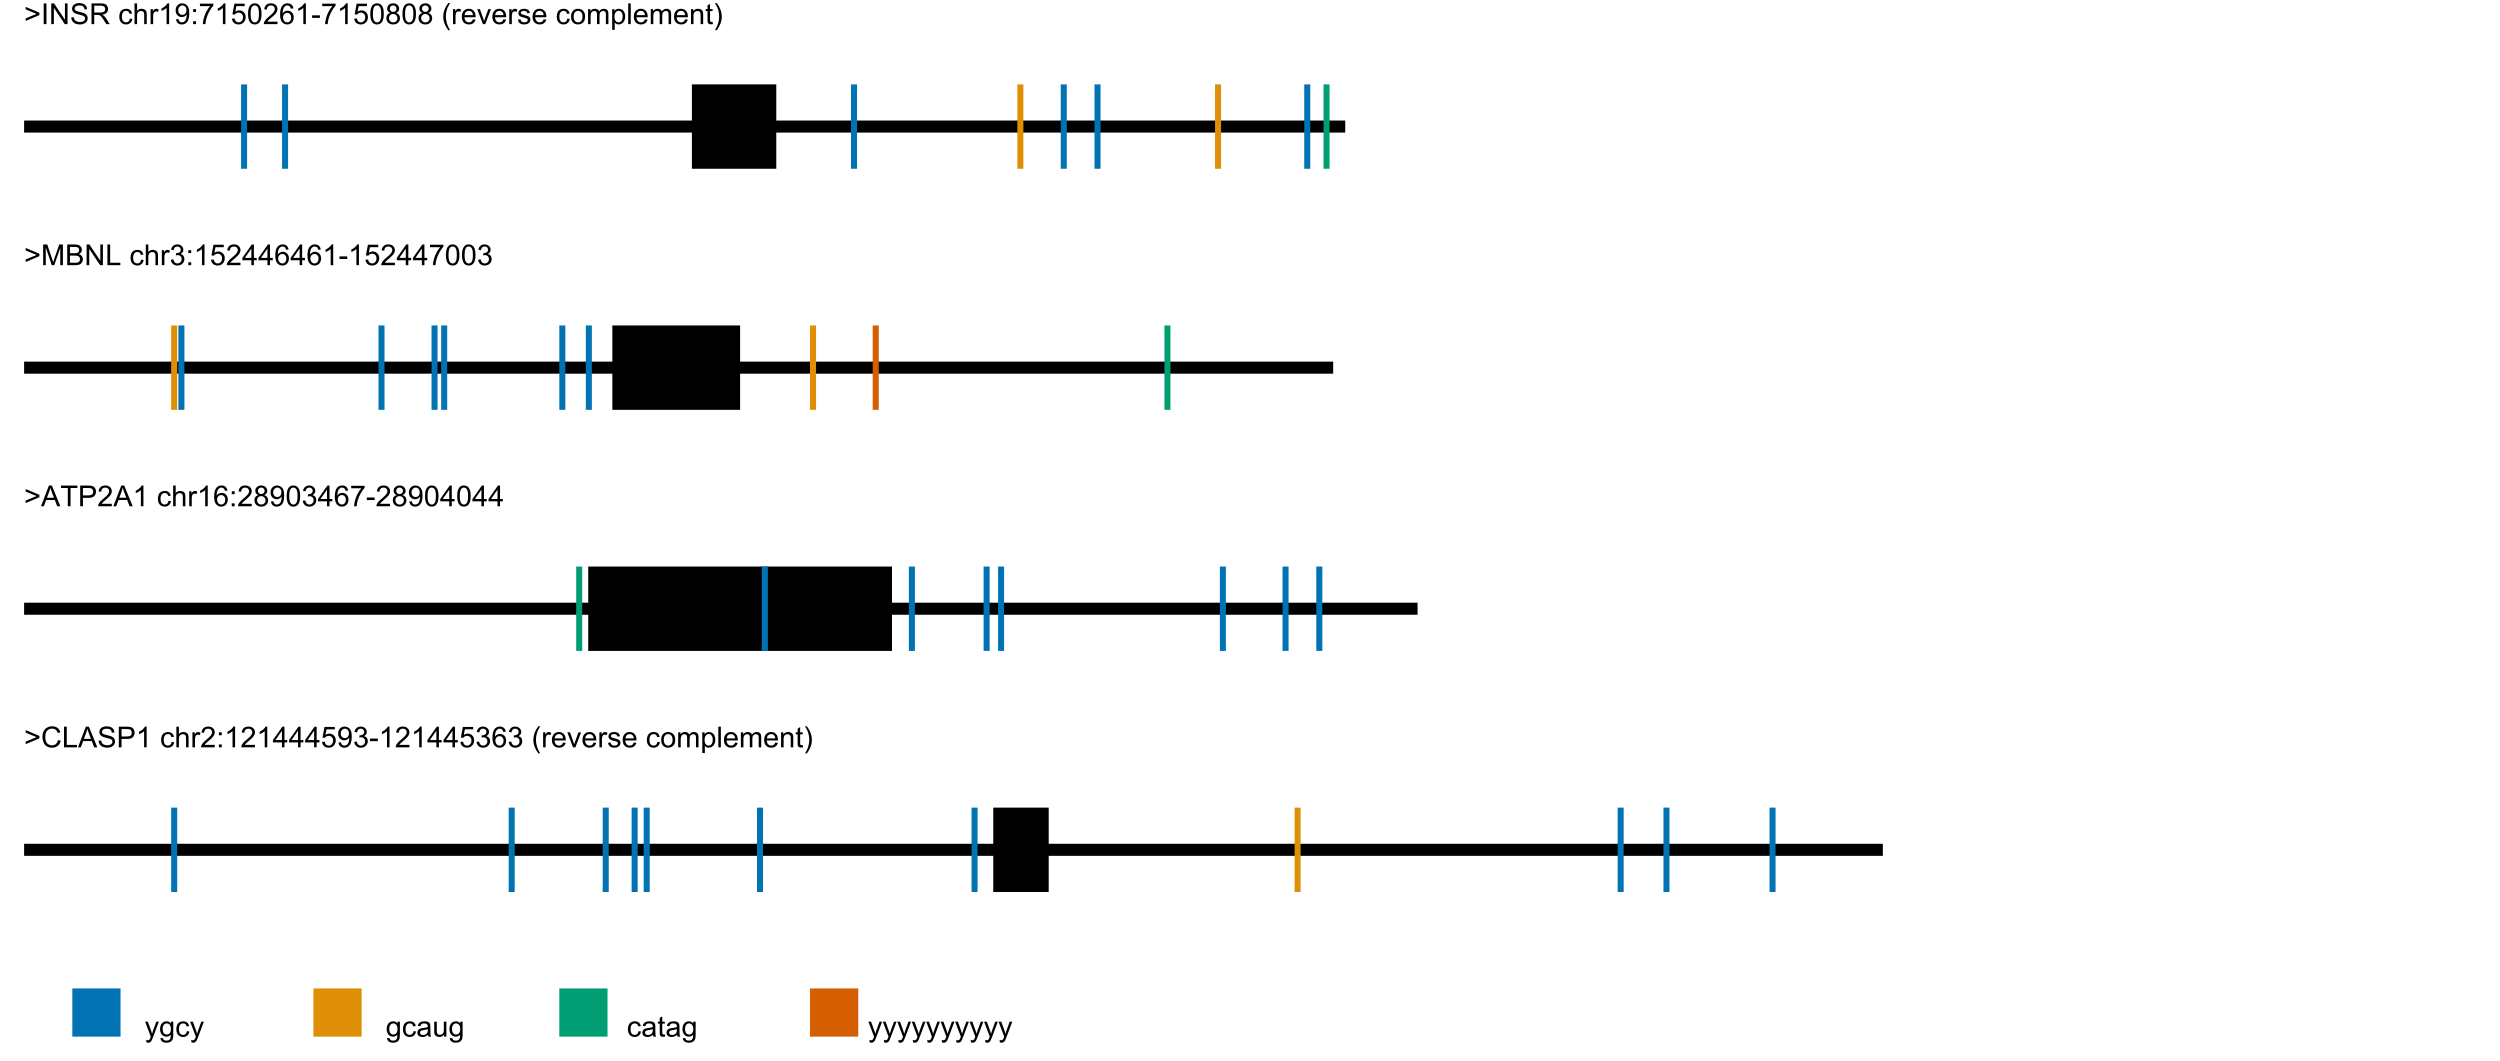 <?xml version="1.0" encoding="UTF-8"?>
<svg xmlns="http://www.w3.org/2000/svg" xmlns:xlink="http://www.w3.org/1999/xlink" width="1037pt" height="440pt" viewBox="0 0 1037 440" version="1.1">
<defs>
<g>
<symbol overflow="visible" id="glyph0-0">
<path style="stroke:none;" d="M 1.5 0 L 1.5 -7.5 L 7.5 -7.5 L 7.5 0 Z M 1.688 -0.188 L 7.312 -0.188 L 7.312 -7.312 L 1.688 -7.312 Z M 1.688 -0.188 "/>
</symbol>
<symbol overflow="visible" id="glyph0-1">
<path style="stroke:none;" d="M 6.344 -3.758 L 0.656 -1.324 L 0.656 -2.375 L 5.164 -4.242 L 0.656 -6.094 L 0.656 -7.141 L 6.344 -4.742 Z M 6.344 -3.758 "/>
</symbol>
<symbol overflow="visible" id="glyph0-2">
<path style="stroke:none;" d="M 1.117 0 L 1.117 -8.59 L 2.258 -8.59 L 2.258 0 Z M 1.117 0 "/>
</symbol>
<symbol overflow="visible" id="glyph0-3">
<path style="stroke:none;" d="M 0.914 0 L 0.914 -8.59 L 2.078 -8.59 L 6.594 -1.844 L 6.594 -8.59 L 7.68 -8.59 L 7.68 0 L 6.516 0 L 2.004 -6.75 L 2.004 0 Z M 0.914 0 "/>
</symbol>
<symbol overflow="visible" id="glyph0-4">
<path style="stroke:none;" d="M 0.539 -2.758 L 1.609 -2.852 C 1.66 -2.422 1.781 -2.07 1.965 -1.797 C 2.152 -1.52 2.438 -1.297 2.828 -1.129 C 3.219 -0.957 3.66 -0.875 4.148 -0.875 C 4.582 -0.875 4.965 -0.938 5.297 -1.066 C 5.629 -1.195 5.875 -1.371 6.039 -1.598 C 6.199 -1.82 6.281 -2.066 6.281 -2.332 C 6.281 -2.602 6.203 -2.836 6.047 -3.039 C 5.891 -3.238 5.633 -3.406 5.273 -3.547 C 5.043 -3.637 4.531 -3.773 3.742 -3.965 C 2.953 -4.152 2.402 -4.332 2.086 -4.5 C 1.676 -4.715 1.371 -4.98 1.168 -5.301 C 0.969 -5.617 0.867 -5.977 0.867 -6.367 C 0.867 -6.801 0.992 -7.207 1.234 -7.586 C 1.48 -7.961 1.844 -8.25 2.312 -8.445 C 2.785 -8.641 3.312 -8.734 3.891 -8.734 C 4.527 -8.734 5.09 -8.633 5.574 -8.43 C 6.062 -8.223 6.438 -7.922 6.695 -7.523 C 6.957 -7.125 7.102 -6.672 7.117 -6.172 L 6.031 -6.086 C 5.973 -6.629 5.773 -7.039 5.434 -7.32 C 5.098 -7.598 4.598 -7.734 3.938 -7.734 C 3.25 -7.734 2.75 -7.609 2.434 -7.355 C 2.121 -7.105 1.961 -6.801 1.961 -6.445 C 1.961 -6.137 2.074 -5.883 2.297 -5.684 C 2.516 -5.484 3.086 -5.281 4.012 -5.07 C 4.934 -4.863 5.57 -4.68 5.914 -4.523 C 6.414 -4.293 6.781 -4 7.02 -3.648 C 7.258 -3.293 7.375 -2.887 7.375 -2.426 C 7.375 -1.969 7.246 -1.539 6.984 -1.133 C 6.723 -0.73 6.348 -0.414 5.855 -0.191 C 5.367 0.035 4.812 0.148 4.203 0.148 C 3.426 0.148 2.773 0.031 2.246 -0.195 C 1.723 -0.422 1.309 -0.762 1.012 -1.215 C 0.711 -1.672 0.555 -2.188 0.539 -2.758 Z M 0.539 -2.758 "/>
</symbol>
<symbol overflow="visible" id="glyph0-5">
<path style="stroke:none;" d="M 0.945 0 L 0.945 -8.59 L 4.75 -8.59 C 5.516 -8.59 6.102 -8.512 6.5 -8.359 C 6.898 -8.203 7.215 -7.93 7.453 -7.539 C 7.691 -7.148 7.812 -6.719 7.812 -6.246 C 7.812 -5.637 7.613 -5.125 7.219 -4.703 C 6.824 -4.285 6.215 -4.023 5.391 -3.906 C 5.691 -3.762 5.922 -3.621 6.078 -3.48 C 6.41 -3.176 6.723 -2.797 7.02 -2.336 L 8.516 0 L 7.086 0 L 5.945 -1.789 C 5.613 -2.305 5.344 -2.695 5.125 -2.969 C 4.91 -3.242 4.719 -3.438 4.551 -3.547 C 4.379 -3.656 4.207 -3.73 4.031 -3.773 C 3.902 -3.801 3.691 -3.812 3.398 -3.812 L 2.078 -3.812 L 2.078 0 Z M 2.078 -4.797 L 4.523 -4.797 C 5.043 -4.797 5.449 -4.852 5.742 -4.961 C 6.035 -5.066 6.258 -5.238 6.41 -5.477 C 6.562 -5.711 6.641 -5.969 6.641 -6.246 C 6.641 -6.652 6.492 -6.984 6.195 -7.25 C 5.902 -7.512 5.438 -7.641 4.797 -7.641 L 2.078 -7.641 Z M 2.078 -4.797 "/>
</symbol>
<symbol overflow="visible" id="glyph0-6">
<g>
</g>
</symbol>
<symbol overflow="visible" id="glyph0-7">
<path style="stroke:none;" d="M 4.852 -2.281 L 5.891 -2.145 C 5.777 -1.43 5.484 -0.871 5.02 -0.465 C 4.551 -0.062 3.977 0.141 3.297 0.141 C 2.445 0.141 1.762 -0.137 1.246 -0.695 C 0.727 -1.25 0.469 -2.047 0.469 -3.086 C 0.469 -3.758 0.578 -4.348 0.805 -4.852 C 1.027 -5.355 1.363 -5.734 1.82 -5.984 C 2.273 -6.238 2.77 -6.363 3.305 -6.363 C 3.98 -6.363 4.531 -6.191 4.961 -5.852 C 5.391 -5.508 5.668 -5.023 5.789 -4.395 L 4.766 -4.234 C 4.668 -4.652 4.492 -4.969 4.246 -5.18 C 3.996 -5.391 3.695 -5.496 3.344 -5.496 C 2.812 -5.496 2.383 -5.305 2.051 -4.926 C 1.719 -4.543 1.555 -3.941 1.555 -3.117 C 1.555 -2.281 1.711 -1.672 2.031 -1.297 C 2.352 -0.918 2.773 -0.727 3.289 -0.727 C 3.703 -0.727 4.047 -0.852 4.324 -1.109 C 4.602 -1.363 4.777 -1.75 4.852 -2.281 Z M 4.852 -2.281 "/>
</symbol>
<symbol overflow="visible" id="glyph0-8">
<path style="stroke:none;" d="M 0.789 0 L 0.789 -8.59 L 1.844 -8.59 L 1.844 -5.508 C 2.336 -6.078 2.961 -6.363 3.711 -6.363 C 4.172 -6.363 4.57 -6.273 4.91 -6.09 C 5.25 -5.91 5.492 -5.656 5.641 -5.336 C 5.785 -5.016 5.859 -4.555 5.859 -3.945 L 5.859 0 L 4.805 0 L 4.805 -3.945 C 4.805 -4.473 4.691 -4.855 4.461 -5.094 C 4.234 -5.336 3.91 -5.453 3.492 -5.453 C 3.18 -5.453 2.887 -5.375 2.609 -5.211 C 2.336 -5.051 2.141 -4.828 2.023 -4.555 C 1.906 -4.277 1.844 -3.891 1.844 -3.406 L 1.844 0 Z M 0.789 0 "/>
</symbol>
<symbol overflow="visible" id="glyph0-9">
<path style="stroke:none;" d="M 0.781 0 L 0.781 -6.223 L 1.727 -6.223 L 1.727 -5.281 C 1.969 -5.723 2.195 -6.012 2.398 -6.152 C 2.605 -6.293 2.828 -6.363 3.078 -6.363 C 3.434 -6.363 3.793 -6.25 4.16 -6.023 L 3.797 -5.047 C 3.539 -5.199 3.281 -5.273 3.023 -5.273 C 2.793 -5.273 2.586 -5.203 2.402 -5.066 C 2.219 -4.926 2.086 -4.734 2.008 -4.488 C 1.891 -4.113 1.836 -3.703 1.836 -3.258 L 1.836 0 Z M 0.781 0 "/>
</symbol>
<symbol overflow="visible" id="glyph0-10">
<path style="stroke:none;" d="M 4.469 0 L 3.414 0 L 3.414 -6.719 C 3.16 -6.477 2.828 -6.234 2.418 -5.992 C 2.004 -5.75 1.633 -5.57 1.305 -5.449 L 1.305 -6.469 C 1.895 -6.746 2.414 -7.082 2.852 -7.477 C 3.293 -7.871 3.609 -8.254 3.789 -8.625 L 4.469 -8.625 Z M 4.469 0 "/>
</symbol>
<symbol overflow="visible" id="glyph0-11">
<path style="stroke:none;" d="M 0.656 -1.984 L 1.672 -2.078 C 1.758 -1.602 1.922 -1.258 2.164 -1.043 C 2.406 -0.828 2.715 -0.719 3.094 -0.719 C 3.418 -0.719 3.703 -0.797 3.945 -0.945 C 4.191 -1.094 4.391 -1.289 4.547 -1.539 C 4.703 -1.785 4.836 -2.121 4.938 -2.543 C 5.043 -2.965 5.098 -3.395 5.098 -3.832 C 5.098 -3.879 5.094 -3.949 5.094 -4.043 C 4.883 -3.707 4.594 -3.434 4.227 -3.227 C 3.863 -3.016 3.469 -2.914 3.039 -2.914 C 2.328 -2.914 1.727 -3.172 1.234 -3.688 C 0.742 -4.203 0.5 -4.883 0.5 -5.727 C 0.5 -6.598 0.754 -7.297 1.27 -7.828 C 1.781 -8.359 2.426 -8.625 3.199 -8.625 C 3.758 -8.625 4.27 -8.477 4.73 -8.172 C 5.195 -7.871 5.547 -7.445 5.785 -6.887 C 6.027 -6.332 6.148 -5.523 6.148 -4.469 C 6.148 -3.371 6.027 -2.5 5.789 -1.848 C 5.551 -1.199 5.195 -0.703 4.727 -0.363 C 4.254 -0.023 3.703 0.148 3.07 0.148 C 2.398 0.148 1.852 -0.039 1.422 -0.414 C 0.996 -0.785 0.742 -1.312 0.656 -1.984 Z M 4.977 -5.777 C 4.977 -6.383 4.812 -6.863 4.492 -7.219 C 4.168 -7.574 3.781 -7.75 3.328 -7.75 C 2.859 -7.75 2.453 -7.562 2.102 -7.18 C 1.754 -6.797 1.582 -6.297 1.582 -5.688 C 1.582 -5.141 1.746 -4.699 2.078 -4.355 C 2.406 -4.016 2.812 -3.844 3.297 -3.844 C 3.785 -3.844 4.188 -4.016 4.504 -4.355 C 4.816 -4.699 4.977 -5.172 4.977 -5.777 Z M 4.977 -5.777 "/>
</symbol>
<symbol overflow="visible" id="glyph0-12">
<path style="stroke:none;" d="M 1.086 -5.023 L 1.086 -6.223 L 2.285 -6.223 L 2.285 -5.023 Z M 1.086 0 L 1.086 -1.203 L 2.285 -1.203 L 2.285 0 Z M 1.086 0 "/>
</symbol>
<symbol overflow="visible" id="glyph0-13">
<path style="stroke:none;" d="M 0.57 -7.465 L 0.57 -8.477 L 6.129 -8.477 L 6.129 -7.656 C 5.582 -7.074 5.039 -6.305 4.504 -5.336 C 3.965 -4.371 3.551 -3.383 3.258 -2.359 C 3.047 -1.641 2.914 -0.855 2.852 0 L 1.77 0 C 1.781 -0.676 1.914 -1.492 2.168 -2.449 C 2.422 -3.406 2.785 -4.328 3.262 -5.219 C 3.734 -6.105 4.242 -6.855 4.773 -7.465 Z M 0.57 -7.465 "/>
</symbol>
<symbol overflow="visible" id="glyph0-14">
<path style="stroke:none;" d="M 0.5 -2.25 L 1.605 -2.344 C 1.688 -1.805 1.879 -1.398 2.176 -1.129 C 2.477 -0.855 2.836 -0.719 3.258 -0.719 C 3.766 -0.719 4.195 -0.914 4.547 -1.297 C 4.898 -1.68 5.074 -2.188 5.074 -2.82 C 5.074 -3.422 4.906 -3.895 4.566 -4.242 C 4.23 -4.59 3.789 -4.766 3.242 -4.766 C 2.902 -4.766 2.594 -4.688 2.32 -4.531 C 2.047 -4.379 1.832 -4.18 1.676 -3.93 L 0.688 -4.062 L 1.516 -8.473 L 5.789 -8.473 L 5.789 -7.465 L 2.359 -7.465 L 1.898 -5.156 C 2.414 -5.516 2.953 -5.695 3.523 -5.695 C 4.273 -5.695 4.906 -5.438 5.422 -4.914 C 5.938 -4.395 6.195 -3.727 6.195 -2.914 C 6.195 -2.137 5.969 -1.461 5.516 -0.898 C 4.965 -0.203 4.211 0.148 3.258 0.148 C 2.477 0.148 1.84 -0.07 1.344 -0.508 C 0.852 -0.945 0.57 -1.527 0.5 -2.25 Z M 0.5 -2.25 "/>
</symbol>
<symbol overflow="visible" id="glyph0-15">
<path style="stroke:none;" d="M 0.5 -4.234 C 0.5 -5.25 0.602 -6.07 0.812 -6.688 C 1.02 -7.309 1.332 -7.785 1.742 -8.121 C 2.156 -8.457 2.672 -8.625 3.297 -8.625 C 3.758 -8.625 4.164 -8.531 4.512 -8.348 C 4.859 -8.16 5.148 -7.895 5.375 -7.543 C 5.602 -7.195 5.777 -6.77 5.906 -6.266 C 6.035 -5.766 6.102 -5.086 6.102 -4.234 C 6.102 -3.227 5.996 -2.414 5.789 -1.797 C 5.582 -1.176 5.273 -0.699 4.859 -0.359 C 4.449 -0.023 3.93 0.148 3.297 0.148 C 2.469 0.148 1.82 -0.148 1.348 -0.742 C 0.781 -1.457 0.5 -2.625 0.5 -4.234 Z M 1.582 -4.234 C 1.582 -2.824 1.746 -1.887 2.078 -1.422 C 2.406 -0.953 2.812 -0.719 3.297 -0.719 C 3.781 -0.719 4.191 -0.953 4.52 -1.422 C 4.852 -1.891 5.016 -2.828 5.016 -4.234 C 5.016 -5.648 4.852 -6.59 4.52 -7.055 C 4.191 -7.52 3.781 -7.75 3.289 -7.75 C 2.805 -7.75 2.414 -7.547 2.125 -7.137 C 1.762 -6.613 1.582 -5.648 1.582 -4.234 Z M 1.582 -4.234 "/>
</symbol>
<symbol overflow="visible" id="glyph0-16">
<path style="stroke:none;" d="M 6.039 -1.016 L 6.039 0 L 0.363 0 C 0.355 -0.254 0.398 -0.5 0.484 -0.734 C 0.629 -1.121 0.863 -1.5 1.18 -1.875 C 1.5 -2.25 1.961 -2.684 2.562 -3.176 C 3.496 -3.941 4.125 -4.547 4.453 -4.996 C 4.781 -5.441 4.945 -5.867 4.945 -6.266 C 4.945 -6.684 4.797 -7.035 4.496 -7.32 C 4.199 -7.609 3.809 -7.75 3.328 -7.75 C 2.82 -7.75 2.414 -7.602 2.109 -7.297 C 1.805 -6.992 1.648 -6.57 1.648 -6.031 L 0.562 -6.141 C 0.637 -6.949 0.914 -7.566 1.398 -7.988 C 1.883 -8.414 2.535 -8.625 3.352 -8.625 C 4.176 -8.625 4.828 -8.398 5.309 -7.938 C 5.789 -7.48 6.031 -6.914 6.031 -6.242 C 6.031 -5.898 5.961 -5.559 5.82 -5.227 C 5.68 -4.895 5.445 -4.547 5.117 -4.18 C 4.793 -3.812 4.25 -3.305 3.492 -2.664 C 2.859 -2.133 2.453 -1.773 2.273 -1.586 C 2.094 -1.395 1.945 -1.203 1.828 -1.016 Z M 6.039 -1.016 "/>
</symbol>
<symbol overflow="visible" id="glyph0-17">
<path style="stroke:none;" d="M 5.969 -6.484 L 4.922 -6.406 C 4.828 -6.82 4.695 -7.117 4.523 -7.305 C 4.238 -7.605 3.887 -7.758 3.469 -7.758 C 3.133 -7.758 2.836 -7.664 2.586 -7.477 C 2.254 -7.234 1.992 -6.883 1.797 -6.414 C 1.605 -5.949 1.508 -5.289 1.5 -4.43 C 1.754 -4.816 2.062 -5.102 2.43 -5.289 C 2.797 -5.477 3.184 -5.57 3.586 -5.57 C 4.289 -5.57 4.887 -5.312 5.383 -4.797 C 5.875 -4.277 6.125 -3.609 6.125 -2.789 C 6.125 -2.25 6.008 -1.75 5.773 -1.285 C 5.543 -0.824 5.223 -0.469 4.816 -0.223 C 4.41 0.023 3.949 0.148 3.434 0.148 C 2.555 0.148 1.836 -0.176 1.281 -0.824 C 0.727 -1.469 0.453 -2.535 0.453 -4.02 C 0.453 -5.68 0.758 -6.887 1.371 -7.641 C 1.906 -8.297 2.625 -8.625 3.531 -8.625 C 4.207 -8.625 4.762 -8.438 5.195 -8.055 C 5.625 -7.676 5.883 -7.156 5.969 -6.484 Z M 1.664 -2.781 C 1.664 -2.418 1.742 -2.07 1.895 -1.742 C 2.051 -1.41 2.266 -1.156 2.543 -0.98 C 2.82 -0.809 3.109 -0.719 3.414 -0.719 C 3.859 -0.719 4.242 -0.898 4.562 -1.258 C 4.883 -1.617 5.047 -2.109 5.047 -2.727 C 5.047 -3.32 4.887 -3.785 4.57 -4.129 C 4.254 -4.469 3.855 -4.641 3.375 -4.641 C 2.898 -4.641 2.492 -4.469 2.164 -4.129 C 1.832 -3.785 1.664 -3.336 1.664 -2.781 Z M 1.664 -2.781 "/>
</symbol>
<symbol overflow="visible" id="glyph0-18">
<path style="stroke:none;" d="M 0.383 -2.578 L 0.383 -3.641 L 3.621 -3.641 L 3.621 -2.578 Z M 0.383 -2.578 "/>
</symbol>
<symbol overflow="visible" id="glyph0-19">
<path style="stroke:none;" d="M 2.121 -4.656 C 1.684 -4.816 1.359 -5.047 1.148 -5.344 C 0.938 -5.641 0.832 -5.996 0.832 -6.41 C 0.832 -7.035 1.055 -7.562 1.508 -7.984 C 1.957 -8.41 2.555 -8.625 3.297 -8.625 C 4.047 -8.625 4.652 -8.406 5.109 -7.973 C 5.566 -7.535 5.797 -7.008 5.797 -6.383 C 5.797 -5.984 5.691 -5.637 5.48 -5.34 C 5.273 -5.047 4.953 -4.82 4.531 -4.656 C 5.059 -4.484 5.457 -4.211 5.734 -3.828 C 6.008 -3.445 6.148 -2.984 6.148 -2.453 C 6.148 -1.719 5.887 -1.102 5.367 -0.602 C 4.848 -0.102 4.164 0.148 3.316 0.148 C 2.469 0.148 1.785 -0.105 1.266 -0.605 C 0.746 -1.109 0.484 -1.734 0.484 -2.484 C 0.484 -3.043 0.629 -3.512 0.91 -3.887 C 1.195 -4.266 1.598 -4.523 2.121 -4.656 Z M 1.91 -6.445 C 1.91 -6.039 2.039 -5.707 2.305 -5.449 C 2.566 -5.191 2.906 -5.062 3.32 -5.062 C 3.727 -5.062 4.062 -5.191 4.32 -5.445 C 4.582 -5.703 4.711 -6.016 4.711 -6.387 C 4.711 -6.773 4.578 -7.098 4.309 -7.363 C 4.043 -7.625 3.711 -7.758 3.312 -7.758 C 2.91 -7.758 2.574 -7.629 2.309 -7.371 C 2.043 -7.113 1.91 -6.805 1.91 -6.445 Z M 1.57 -2.477 C 1.57 -2.176 1.641 -1.887 1.785 -1.605 C 1.926 -1.324 2.141 -1.105 2.422 -0.953 C 2.703 -0.797 3.004 -0.719 3.328 -0.719 C 3.832 -0.719 4.25 -0.883 4.578 -1.207 C 4.906 -1.531 5.07 -1.945 5.07 -2.445 C 5.07 -2.953 4.898 -3.371 4.562 -3.703 C 4.223 -4.035 3.801 -4.203 3.293 -4.203 C 2.797 -4.203 2.387 -4.039 2.059 -3.711 C 1.734 -3.383 1.57 -2.969 1.57 -2.477 Z M 1.57 -2.477 "/>
</symbol>
<symbol overflow="visible" id="glyph0-20">
<path style="stroke:none;" d="M 2.805 2.523 C 2.223 1.789 1.734 0.93 1.328 -0.055 C 0.926 -1.039 0.727 -2.055 0.727 -3.109 C 0.727 -4.039 0.875 -4.93 1.18 -5.781 C 1.531 -6.77 2.07 -7.758 2.805 -8.734 L 3.562 -8.734 C 3.09 -7.922 2.777 -7.344 2.625 -6.996 C 2.387 -6.457 2.199 -5.895 2.062 -5.309 C 1.895 -4.578 1.812 -3.844 1.812 -3.105 C 1.812 -1.227 2.395 0.648 3.562 2.523 Z M 2.805 2.523 "/>
</symbol>
<symbol overflow="visible" id="glyph0-21">
<path style="stroke:none;" d="M 5.051 -2.004 L 6.141 -1.867 C 5.969 -1.23 5.648 -0.738 5.188 -0.387 C 4.723 -0.035 4.125 0.141 3.406 0.141 C 2.496 0.141 1.773 -0.141 1.238 -0.699 C 0.707 -1.262 0.438 -2.047 0.438 -3.059 C 0.438 -4.105 0.711 -4.918 1.25 -5.496 C 1.789 -6.074 2.484 -6.363 3.344 -6.363 C 4.176 -6.363 4.859 -6.078 5.383 -5.516 C 5.91 -4.949 6.176 -4.148 6.176 -3.125 C 6.176 -3.062 6.172 -2.969 6.172 -2.844 L 1.531 -2.844 C 1.57 -2.16 1.762 -1.633 2.109 -1.273 C 2.457 -0.91 2.891 -0.727 3.41 -0.727 C 3.797 -0.727 4.125 -0.828 4.398 -1.031 C 4.672 -1.234 4.891 -1.559 5.051 -2.004 Z M 1.586 -3.711 L 5.062 -3.711 C 5.016 -4.234 4.883 -4.625 4.664 -4.887 C 4.328 -5.293 3.891 -5.496 3.359 -5.496 C 2.875 -5.496 2.465 -5.336 2.137 -5.008 C 1.805 -4.684 1.625 -4.25 1.586 -3.711 Z M 1.586 -3.711 "/>
</symbol>
<symbol overflow="visible" id="glyph0-22">
<path style="stroke:none;" d="M 2.52 0 L 0.152 -6.223 L 1.266 -6.223 L 2.602 -2.496 C 2.746 -2.094 2.879 -1.676 3 -1.242 C 3.094 -1.57 3.227 -1.965 3.391 -2.426 L 4.773 -6.223 L 5.859 -6.223 L 3.504 0 Z M 2.52 0 "/>
</symbol>
<symbol overflow="visible" id="glyph0-23">
<path style="stroke:none;" d="M 0.367 -1.859 L 1.414 -2.023 C 1.473 -1.605 1.633 -1.281 1.902 -1.062 C 2.168 -0.84 2.543 -0.727 3.023 -0.727 C 3.508 -0.727 3.867 -0.824 4.102 -1.023 C 4.336 -1.219 4.453 -1.453 4.453 -1.719 C 4.453 -1.957 4.352 -2.141 4.141 -2.281 C 3.996 -2.375 3.641 -2.492 3.062 -2.637 C 2.289 -2.832 1.754 -3 1.457 -3.145 C 1.156 -3.285 0.93 -3.484 0.777 -3.734 C 0.621 -3.988 0.547 -4.266 0.547 -4.57 C 0.547 -4.848 0.609 -5.105 0.734 -5.34 C 0.863 -5.578 1.035 -5.773 1.254 -5.93 C 1.418 -6.051 1.641 -6.152 1.926 -6.238 C 2.207 -6.32 2.512 -6.363 2.836 -6.363 C 3.324 -6.363 3.754 -6.293 4.121 -6.152 C 4.492 -6.012 4.766 -5.82 4.938 -5.582 C 5.113 -5.34 5.234 -5.02 5.305 -4.617 L 4.273 -4.477 C 4.227 -4.797 4.09 -5.047 3.863 -5.227 C 3.641 -5.406 3.32 -5.496 2.914 -5.496 C 2.43 -5.496 2.082 -5.414 1.875 -5.258 C 1.668 -5.098 1.562 -4.906 1.562 -4.695 C 1.562 -4.559 1.609 -4.434 1.695 -4.324 C 1.781 -4.211 1.914 -4.117 2.098 -4.043 C 2.203 -4.004 2.516 -3.914 3.031 -3.773 C 3.777 -3.574 4.297 -3.41 4.59 -3.285 C 4.887 -3.156 5.117 -2.973 5.285 -2.73 C 5.453 -2.488 5.539 -2.188 5.539 -1.828 C 5.539 -1.477 5.434 -1.145 5.23 -0.836 C 5.023 -0.523 4.727 -0.285 4.344 -0.113 C 3.957 0.055 3.516 0.141 3.031 0.141 C 2.223 0.141 1.605 -0.027 1.18 -0.363 C 0.758 -0.699 0.484 -1.195 0.367 -1.859 Z M 0.367 -1.859 "/>
</symbol>
<symbol overflow="visible" id="glyph0-24">
<path style="stroke:none;" d="M 0.398 -3.109 C 0.398 -4.262 0.719 -5.117 1.359 -5.672 C 1.895 -6.133 2.547 -6.363 3.316 -6.363 C 4.172 -6.363 4.871 -6.082 5.414 -5.523 C 5.957 -4.961 6.227 -4.188 6.227 -3.199 C 6.227 -2.398 6.109 -1.77 5.867 -1.309 C 5.629 -0.852 5.277 -0.492 4.82 -0.242 C 4.359 0.012 3.859 0.141 3.316 0.141 C 2.445 0.141 1.742 -0.141 1.203 -0.695 C 0.668 -1.254 0.398 -2.062 0.398 -3.109 Z M 1.484 -3.109 C 1.484 -2.312 1.656 -1.719 2.004 -1.32 C 2.352 -0.926 2.789 -0.727 3.316 -0.727 C 3.84 -0.727 4.273 -0.926 4.625 -1.324 C 4.973 -1.723 5.145 -2.328 5.145 -3.148 C 5.145 -3.918 4.969 -4.5 4.621 -4.895 C 4.27 -5.293 3.836 -5.492 3.316 -5.492 C 2.789 -5.492 2.352 -5.293 2.004 -4.898 C 1.656 -4.504 1.484 -3.906 1.484 -3.109 Z M 1.484 -3.109 "/>
</symbol>
<symbol overflow="visible" id="glyph0-25">
<path style="stroke:none;" d="M 0.789 0 L 0.789 -6.223 L 1.734 -6.223 L 1.734 -5.352 C 1.93 -5.656 2.188 -5.898 2.516 -6.086 C 2.84 -6.27 3.207 -6.363 3.621 -6.363 C 4.082 -6.363 4.461 -6.266 4.754 -6.078 C 5.051 -5.887 5.258 -5.617 5.379 -5.273 C 5.871 -6 6.512 -6.363 7.301 -6.363 C 7.918 -6.363 8.391 -6.191 8.727 -5.852 C 9.059 -5.508 9.223 -4.984 9.223 -4.273 L 9.223 0 L 8.172 0 L 8.172 -3.922 C 8.172 -4.344 8.141 -4.645 8.07 -4.832 C 8.004 -5.016 7.879 -5.164 7.699 -5.281 C 7.52 -5.395 7.309 -5.449 7.066 -5.449 C 6.629 -5.449 6.266 -5.305 5.977 -5.012 C 5.688 -4.723 5.543 -4.258 5.543 -3.617 L 5.543 0 L 4.488 0 L 4.488 -4.043 C 4.488 -4.512 4.402 -4.863 4.23 -5.098 C 4.059 -5.332 3.777 -5.449 3.387 -5.449 C 3.09 -5.449 2.816 -5.371 2.562 -5.215 C 2.312 -5.059 2.129 -4.828 2.016 -4.531 C 1.902 -4.23 1.844 -3.797 1.844 -3.227 L 1.844 0 Z M 0.789 0 "/>
</symbol>
<symbol overflow="visible" id="glyph0-26">
<path style="stroke:none;" d="M 0.789 2.383 L 0.789 -6.223 L 1.75 -6.223 L 1.75 -5.414 C 1.977 -5.73 2.234 -5.969 2.52 -6.125 C 2.805 -6.285 3.148 -6.363 3.555 -6.363 C 4.086 -6.363 4.555 -6.227 4.961 -5.953 C 5.367 -5.68 5.676 -5.293 5.883 -4.797 C 6.09 -4.297 6.195 -3.75 6.195 -3.156 C 6.195 -2.52 6.078 -1.949 5.852 -1.438 C 5.621 -0.93 5.289 -0.539 4.855 -0.266 C 4.418 0.004 3.961 0.141 3.48 0.141 C 3.129 0.141 2.812 0.066 2.535 -0.082 C 2.254 -0.23 2.023 -0.418 1.844 -0.645 L 1.844 2.383 Z M 1.746 -3.078 C 1.746 -2.277 1.906 -1.684 2.234 -1.301 C 2.559 -0.918 2.949 -0.727 3.41 -0.727 C 3.879 -0.727 4.281 -0.926 4.613 -1.32 C 4.949 -1.719 5.117 -2.332 5.117 -3.164 C 5.117 -3.957 4.953 -4.551 4.625 -4.945 C 4.301 -5.34 3.91 -5.539 3.457 -5.539 C 3.008 -5.539 2.609 -5.328 2.266 -4.906 C 1.918 -4.488 1.746 -3.875 1.746 -3.078 Z M 1.746 -3.078 "/>
</symbol>
<symbol overflow="visible" id="glyph0-27">
<path style="stroke:none;" d="M 0.766 0 L 0.766 -8.59 L 1.82 -8.59 L 1.82 0 Z M 0.766 0 "/>
</symbol>
<symbol overflow="visible" id="glyph0-28">
<path style="stroke:none;" d="M 0.789 0 L 0.789 -6.223 L 1.742 -6.223 L 1.742 -5.336 C 2.199 -6.02 2.859 -6.363 3.719 -6.363 C 4.094 -6.363 4.441 -6.297 4.754 -6.16 C 5.07 -6.027 5.305 -5.852 5.461 -5.633 C 5.617 -5.414 5.727 -5.152 5.789 -4.852 C 5.828 -4.656 5.848 -4.312 5.848 -3.828 L 5.848 0 L 4.793 0 L 4.793 -3.785 C 4.793 -4.215 4.75 -4.535 4.672 -4.75 C 4.59 -4.961 4.441 -5.133 4.234 -5.258 C 4.023 -5.387 3.781 -5.449 3.5 -5.449 C 3.051 -5.449 2.66 -5.305 2.336 -5.023 C 2.008 -4.738 1.844 -4.195 1.844 -3.398 L 1.844 0 Z M 0.789 0 "/>
</symbol>
<symbol overflow="visible" id="glyph0-29">
<path style="stroke:none;" d="M 3.094 -0.945 L 3.246 -0.012 C 2.949 0.051 2.684 0.082 2.449 0.082 C 2.066 0.082 1.77 0.023 1.559 -0.102 C 1.348 -0.223 1.199 -0.379 1.113 -0.578 C 1.027 -0.773 0.984 -1.188 0.984 -1.82 L 0.984 -5.402 L 0.211 -5.402 L 0.211 -6.223 L 0.984 -6.223 L 0.984 -7.766 L 2.031 -8.398 L 2.031 -6.223 L 3.094 -6.223 L 3.094 -5.402 L 2.031 -5.402 L 2.031 -1.766 C 2.031 -1.465 2.051 -1.27 2.09 -1.184 C 2.125 -1.098 2.188 -1.031 2.27 -0.977 C 2.355 -0.926 2.477 -0.902 2.633 -0.902 C 2.75 -0.902 2.902 -0.914 3.094 -0.945 Z M 3.094 -0.945 "/>
</symbol>
<symbol overflow="visible" id="glyph0-30">
<path style="stroke:none;" d="M 1.484 2.523 L 0.727 2.523 C 1.895 0.648 2.477 -1.227 2.477 -3.105 C 2.477 -3.84 2.395 -4.57 2.227 -5.289 C 2.094 -5.875 1.906 -6.438 1.672 -6.977 C 1.52 -7.328 1.203 -7.914 0.727 -8.734 L 1.484 -8.734 C 2.219 -7.754 2.758 -6.773 3.109 -5.781 C 3.41 -4.93 3.562 -4.039 3.562 -3.109 C 3.562 -2.055 3.359 -1.039 2.957 -0.055 C 2.551 0.93 2.062 1.789 1.484 2.523 Z M 1.484 2.523 "/>
</symbol>
<symbol overflow="visible" id="glyph0-31">
<path style="stroke:none;" d="M 0.891 0 L 0.891 -8.59 L 2.602 -8.59 L 4.633 -2.508 C 4.82 -1.941 4.961 -1.516 5.047 -1.234 C 5.145 -1.547 5.297 -2.008 5.5 -2.613 L 7.559 -8.59 L 9.086 -8.59 L 9.086 0 L 7.992 0 L 7.992 -7.188 L 5.496 0 L 4.469 0 L 1.984 -7.312 L 1.984 0 Z M 0.891 0 "/>
</symbol>
<symbol overflow="visible" id="glyph0-32">
<path style="stroke:none;" d="M 0.879 0 L 0.879 -8.59 L 4.102 -8.59 C 4.758 -8.59 5.285 -8.504 5.68 -8.328 C 6.078 -8.156 6.387 -7.887 6.613 -7.527 C 6.836 -7.164 6.949 -6.789 6.949 -6.391 C 6.949 -6.023 6.852 -5.68 6.648 -5.355 C 6.449 -5.031 6.148 -4.77 5.75 -4.57 C 6.27 -4.418 6.668 -4.156 6.945 -3.789 C 7.227 -3.422 7.367 -2.992 7.367 -2.492 C 7.367 -2.09 7.281 -1.715 7.109 -1.367 C 6.941 -1.023 6.73 -0.758 6.48 -0.57 C 6.23 -0.383 5.918 -0.238 5.539 -0.145 C 5.164 -0.047 4.703 0 4.156 0 Z M 2.016 -4.98 L 3.875 -4.98 C 4.379 -4.98 4.738 -5.016 4.957 -5.078 C 5.246 -5.164 5.465 -5.309 5.609 -5.508 C 5.758 -5.707 5.828 -5.957 5.828 -6.258 C 5.828 -6.543 5.762 -6.793 5.625 -7.012 C 5.488 -7.227 5.293 -7.375 5.039 -7.457 C 4.785 -7.535 4.352 -7.578 3.734 -7.578 L 2.016 -7.578 Z M 2.016 -1.016 L 4.156 -1.016 C 4.523 -1.016 4.781 -1.027 4.93 -1.055 C 5.191 -1.102 5.406 -1.18 5.586 -1.289 C 5.762 -1.398 5.906 -1.559 6.016 -1.766 C 6.129 -1.977 6.188 -2.219 6.188 -2.492 C 6.188 -2.812 6.105 -3.09 5.941 -3.324 C 5.777 -3.562 5.551 -3.727 5.258 -3.824 C 4.969 -3.918 4.547 -3.969 4 -3.969 L 2.016 -3.969 Z M 2.016 -1.016 "/>
</symbol>
<symbol overflow="visible" id="glyph0-33">
<path style="stroke:none;" d="M 0.879 0 L 0.879 -8.59 L 2.016 -8.59 L 2.016 -1.016 L 6.246 -1.016 L 6.246 0 Z M 0.879 0 "/>
</symbol>
<symbol overflow="visible" id="glyph0-34">
<path style="stroke:none;" d="M 0.504 -2.266 L 1.559 -2.406 C 1.68 -1.809 1.887 -1.379 2.176 -1.117 C 2.469 -0.852 2.82 -0.719 3.242 -0.719 C 3.738 -0.719 4.156 -0.891 4.496 -1.234 C 4.84 -1.578 5.008 -2.008 5.008 -2.516 C 5.008 -3 4.852 -3.398 4.535 -3.711 C 4.219 -4.027 3.816 -4.184 3.328 -4.184 C 3.129 -4.184 2.883 -4.145 2.586 -4.066 L 2.703 -4.992 C 2.773 -4.984 2.828 -4.98 2.871 -4.98 C 3.32 -4.98 3.727 -5.098 4.086 -5.332 C 4.445 -5.566 4.625 -5.93 4.625 -6.414 C 4.625 -6.801 4.492 -7.125 4.23 -7.375 C 3.969 -7.629 3.633 -7.758 3.219 -7.758 C 2.809 -7.758 2.465 -7.629 2.191 -7.371 C 1.918 -7.113 1.742 -6.727 1.664 -6.211 L 0.609 -6.398 C 0.738 -7.105 1.031 -7.652 1.488 -8.043 C 1.945 -8.43 2.516 -8.625 3.195 -8.625 C 3.664 -8.625 4.094 -8.523 4.488 -8.324 C 4.883 -8.121 5.184 -7.848 5.395 -7.5 C 5.602 -7.152 5.707 -6.781 5.707 -6.391 C 5.707 -6.02 5.609 -5.684 5.406 -5.379 C 5.207 -5.074 4.914 -4.832 4.523 -4.652 C 5.031 -4.535 5.426 -4.293 5.707 -3.922 C 5.988 -3.555 6.129 -3.094 6.129 -2.539 C 6.129 -1.789 5.855 -1.152 5.309 -0.629 C 4.762 -0.109 4.07 0.152 3.234 0.152 C 2.48 0.152 1.855 -0.07 1.355 -0.523 C 0.859 -0.973 0.574 -1.555 0.504 -2.266 Z M 0.504 -2.266 "/>
</symbol>
<symbol overflow="visible" id="glyph0-35">
<path style="stroke:none;" d="M 3.879 0 L 3.879 -2.055 L 0.152 -2.055 L 0.152 -3.023 L 4.07 -8.59 L 4.934 -8.59 L 4.934 -3.023 L 6.094 -3.023 L 6.094 -2.055 L 4.934 -2.055 L 4.934 0 Z M 3.879 -3.023 L 3.879 -6.898 L 1.188 -3.023 Z M 3.879 -3.023 "/>
</symbol>
<symbol overflow="visible" id="glyph0-36">
<path style="stroke:none;" d="M -0.016 0 L 3.281 -8.59 L 4.508 -8.59 L 8.023 0 L 6.727 0 L 5.727 -2.602 L 2.133 -2.602 L 1.188 0 Z M 2.461 -3.527 L 5.375 -3.527 L 4.477 -5.906 C 4.203 -6.629 4 -7.223 3.867 -7.688 C 3.758 -7.137 3.602 -6.59 3.406 -6.047 Z M 2.461 -3.527 "/>
</symbol>
<symbol overflow="visible" id="glyph0-37">
<path style="stroke:none;" d="M 3.109 0 L 3.109 -7.578 L 0.281 -7.578 L 0.281 -8.59 L 7.09 -8.59 L 7.09 -7.578 L 4.25 -7.578 L 4.25 0 Z M 3.109 0 "/>
</symbol>
<symbol overflow="visible" id="glyph0-38">
<path style="stroke:none;" d="M 0.926 0 L 0.926 -8.59 L 4.164 -8.59 C 4.734 -8.59 5.172 -8.562 5.473 -8.508 C 5.895 -8.438 6.25 -8.305 6.531 -8.105 C 6.816 -7.91 7.047 -7.633 7.223 -7.277 C 7.395 -6.922 7.484 -6.531 7.484 -6.105 C 7.484 -5.375 7.25 -4.758 6.785 -4.25 C 6.32 -3.746 5.48 -3.492 4.266 -3.492 L 2.062 -3.492 L 2.062 0 Z M 2.062 -4.508 L 4.281 -4.508 C 5.016 -4.508 5.539 -4.641 5.848 -4.914 C 6.156 -5.188 6.312 -5.574 6.312 -6.07 C 6.312 -6.43 6.219 -6.738 6.039 -6.992 C 5.855 -7.25 5.617 -7.418 5.32 -7.5 C 5.129 -7.551 4.773 -7.578 4.258 -7.578 L 2.062 -7.578 Z M 2.062 -4.508 "/>
</symbol>
<symbol overflow="visible" id="glyph0-39">
<path style="stroke:none;" d="M 7.055 -3.012 L 8.191 -2.727 C 7.953 -1.793 7.523 -1.078 6.906 -0.59 C 6.285 -0.098 5.531 0.148 4.633 0.148 C 3.707 0.148 2.957 -0.043 2.375 -0.418 C 1.797 -0.797 1.355 -1.344 1.051 -2.055 C 0.75 -2.77 0.598 -3.539 0.598 -4.359 C 0.598 -5.254 0.77 -6.035 1.109 -6.699 C 1.453 -7.367 1.938 -7.871 2.57 -8.219 C 3.199 -8.562 3.895 -8.734 4.652 -8.734 C 5.512 -8.734 6.234 -8.516 6.82 -8.078 C 7.406 -7.641 7.812 -7.027 8.047 -6.234 L 6.926 -5.969 C 6.727 -6.594 6.438 -7.051 6.059 -7.336 C 5.68 -7.621 5.203 -7.766 4.629 -7.766 C 3.969 -7.766 3.418 -7.605 2.973 -7.289 C 2.531 -6.973 2.219 -6.547 2.039 -6.016 C 1.859 -5.48 1.77 -4.93 1.77 -4.367 C 1.77 -3.637 1.875 -2.996 2.09 -2.453 C 2.301 -1.906 2.633 -1.5 3.082 -1.23 C 3.531 -0.961 4.016 -0.828 4.539 -0.828 C 5.176 -0.828 5.719 -1.008 6.156 -1.375 C 6.598 -1.742 6.898 -2.289 7.055 -3.012 Z M 7.055 -3.012 "/>
</symbol>
<symbol overflow="visible" id="glyph0-40">
<path style="stroke:none;" d="M 0.742 2.398 L 0.625 1.406 C 0.855 1.469 1.059 1.5 1.23 1.5 C 1.465 1.5 1.652 1.461 1.793 1.383 C 1.934 1.305 2.047 1.195 2.141 1.055 C 2.207 0.949 2.312 0.688 2.461 0.27 C 2.48 0.211 2.512 0.125 2.555 0.012 L 0.195 -6.223 L 1.328 -6.223 L 2.625 -2.617 C 2.793 -2.16 2.945 -1.68 3.078 -1.18 C 3.199 -1.664 3.344 -2.133 3.508 -2.594 L 4.84 -6.223 L 5.895 -6.223 L 3.527 0.105 C 3.273 0.789 3.078 1.258 2.938 1.516 C 2.75 1.863 2.531 2.121 2.289 2.281 C 2.047 2.445 1.758 2.523 1.422 2.523 C 1.219 2.523 0.992 2.484 0.742 2.398 Z M 0.742 2.398 "/>
</symbol>
<symbol overflow="visible" id="glyph0-41">
<path style="stroke:none;" d="M 0.598 0.516 L 1.625 0.668 C 1.668 0.984 1.785 1.215 1.98 1.359 C 2.242 1.555 2.602 1.652 3.055 1.652 C 3.543 1.652 3.918 1.555 4.184 1.359 C 4.449 1.164 4.629 0.891 4.723 0.539 C 4.777 0.324 4.805 -0.125 4.797 -0.812 C 4.336 -0.27 3.766 0 3.078 0 C 2.223 0 1.559 -0.309 1.09 -0.926 C 0.621 -1.543 0.387 -2.281 0.387 -3.148 C 0.387 -3.742 0.492 -4.289 0.711 -4.789 C 0.926 -5.293 1.234 -5.68 1.645 -5.953 C 2.051 -6.227 2.531 -6.363 3.082 -6.363 C 3.816 -6.363 4.422 -6.066 4.898 -5.473 L 4.898 -6.223 L 5.871 -6.223 L 5.871 -0.844 C 5.871 0.125 5.773 0.812 5.574 1.215 C 5.379 1.621 5.066 1.938 4.637 2.172 C 4.211 2.406 3.684 2.523 3.059 2.523 C 2.316 2.523 1.719 2.359 1.258 2.023 C 0.801 1.691 0.582 1.188 0.598 0.516 Z M 1.469 -3.223 C 1.469 -2.406 1.633 -1.812 1.957 -1.438 C 2.281 -1.062 2.688 -0.875 3.176 -0.875 C 3.66 -0.875 4.066 -1.059 4.395 -1.434 C 4.723 -1.805 4.887 -2.391 4.887 -3.188 C 4.887 -3.949 4.719 -4.523 4.379 -4.91 C 4.043 -5.297 3.633 -5.492 3.156 -5.492 C 2.688 -5.492 2.289 -5.301 1.961 -4.918 C 1.633 -4.539 1.469 -3.973 1.469 -3.223 Z M 1.469 -3.223 "/>
</symbol>
<symbol overflow="visible" id="glyph0-42">
<path style="stroke:none;" d="M 4.852 -0.766 C 4.461 -0.434 4.086 -0.203 3.723 -0.062 C 3.363 0.074 2.977 0.141 2.562 0.141 C 1.879 0.141 1.352 -0.027 0.984 -0.359 C 0.617 -0.695 0.434 -1.121 0.434 -1.641 C 0.434 -1.945 0.504 -2.223 0.641 -2.477 C 0.781 -2.727 0.961 -2.93 1.188 -3.082 C 1.41 -3.234 1.664 -3.352 1.945 -3.43 C 2.152 -3.484 2.465 -3.535 2.883 -3.586 C 3.734 -3.688 4.359 -3.809 4.766 -3.949 C 4.77 -4.094 4.77 -4.188 4.77 -4.227 C 4.77 -4.656 4.672 -4.957 4.469 -5.133 C 4.199 -5.371 3.801 -5.492 3.27 -5.492 C 2.773 -5.492 2.406 -5.402 2.172 -5.23 C 1.934 -5.055 1.758 -4.75 1.648 -4.305 L 0.617 -4.445 C 0.711 -4.887 0.863 -5.246 1.078 -5.516 C 1.293 -5.789 1.602 -5.996 2.008 -6.145 C 2.414 -6.289 2.887 -6.363 3.422 -6.363 C 3.953 -6.363 4.383 -6.301 4.719 -6.176 C 5.051 -6.051 5.293 -5.895 5.449 -5.703 C 5.605 -5.516 5.715 -5.273 5.777 -4.984 C 5.812 -4.805 5.828 -4.484 5.828 -4.016 L 5.828 -2.609 C 5.828 -1.629 5.852 -1.008 5.898 -0.746 C 5.941 -0.488 6.031 -0.238 6.164 0 L 5.062 0 C 4.953 -0.219 4.883 -0.477 4.852 -0.766 Z M 4.766 -3.125 C 4.383 -2.969 3.805 -2.836 3.039 -2.727 C 2.605 -2.664 2.301 -2.594 2.121 -2.516 C 1.941 -2.438 1.805 -2.32 1.703 -2.172 C 1.605 -2.02 1.559 -1.852 1.559 -1.672 C 1.559 -1.391 1.664 -1.156 1.879 -0.969 C 2.09 -0.781 2.402 -0.688 2.812 -0.688 C 3.219 -0.688 3.578 -0.773 3.898 -0.953 C 4.215 -1.129 4.445 -1.375 4.594 -1.68 C 4.707 -1.918 4.766 -2.273 4.766 -2.734 Z M 4.766 -3.125 "/>
</symbol>
<symbol overflow="visible" id="glyph0-43">
<path style="stroke:none;" d="M 4.867 0 L 4.867 -0.914 C 4.383 -0.211 3.727 0.141 2.895 0.141 C 2.527 0.141 2.184 0.07 1.867 -0.07 C 1.547 -0.211 1.312 -0.387 1.156 -0.602 C 1.004 -0.812 0.895 -1.074 0.832 -1.383 C 0.789 -1.59 0.766 -1.918 0.766 -2.367 L 0.766 -6.223 L 1.82 -6.223 L 1.82 -2.773 C 1.82 -2.223 1.844 -1.852 1.887 -1.656 C 1.953 -1.379 2.094 -1.164 2.309 -1.004 C 2.523 -0.848 2.789 -0.766 3.105 -0.766 C 3.422 -0.766 3.719 -0.848 3.996 -1.012 C 4.273 -1.172 4.469 -1.395 4.586 -1.672 C 4.699 -1.953 4.758 -2.359 4.758 -2.891 L 4.758 -6.223 L 5.812 -6.223 L 5.812 0 Z M 4.867 0 "/>
</symbol>
</g>
</defs>
<g id="surface1">
<g style="fill:rgb(0%,0%,0%);fill-opacity:1;">
  <use xlink:href="#glyph0-1" x="10" y="10"/>
  <use xlink:href="#glyph0-2" x="17.008" y="10"/>
  <use xlink:href="#glyph0-3" x="20.342" y="10"/>
  <use xlink:href="#glyph0-4" x="29.008" y="10"/>
  <use xlink:href="#glyph0-5" x="37.012" y="10"/>
  <use xlink:href="#glyph0-6" x="45.678" y="10"/>
  <use xlink:href="#glyph0-7" x="49.012" y="10"/>
  <use xlink:href="#glyph0-8" x="55.012" y="10"/>
  <use xlink:href="#glyph0-9" x="61.686" y="10"/>
  <use xlink:href="#glyph0-10" x="65.682" y="10"/>
  <use xlink:href="#glyph0-11" x="72.355" y="10"/>
  <use xlink:href="#glyph0-12" x="79.029" y="10"/>
  <use xlink:href="#glyph0-13" x="82.363" y="10"/>
  <use xlink:href="#glyph0-10" x="89.037" y="10"/>
  <use xlink:href="#glyph0-14" x="95.711" y="10"/>
  <use xlink:href="#glyph0-15" x="102.385" y="10"/>
  <use xlink:href="#glyph0-16" x="109.059" y="10"/>
  <use xlink:href="#glyph0-17" x="115.732" y="10"/>
  <use xlink:href="#glyph0-10" x="122.406" y="10"/>
  <use xlink:href="#glyph0-18" x="129.08" y="10"/>
  <use xlink:href="#glyph0-13" x="133.076" y="10"/>
  <use xlink:href="#glyph0-10" x="139.75" y="10"/>
  <use xlink:href="#glyph0-14" x="146.424" y="10"/>
  <use xlink:href="#glyph0-15" x="153.098" y="10"/>
  <use xlink:href="#glyph0-19" x="159.771" y="10"/>
  <use xlink:href="#glyph0-15" x="166.445" y="10"/>
  <use xlink:href="#glyph0-19" x="173.119" y="10"/>
  <use xlink:href="#glyph0-6" x="179.793" y="10"/>
  <use xlink:href="#glyph0-20" x="183.127" y="10"/>
  <use xlink:href="#glyph0-9" x="187.123" y="10"/>
  <use xlink:href="#glyph0-21" x="191.119" y="10"/>
  <use xlink:href="#glyph0-22" x="197.793" y="10"/>
  <use xlink:href="#glyph0-21" x="203.793" y="10"/>
  <use xlink:href="#glyph0-9" x="210.467" y="10"/>
  <use xlink:href="#glyph0-23" x="214.463" y="10"/>
  <use xlink:href="#glyph0-21" x="220.463" y="10"/>
  <use xlink:href="#glyph0-6" x="227.137" y="10"/>
  <use xlink:href="#glyph0-7" x="230.471" y="10"/>
  <use xlink:href="#glyph0-24" x="236.471" y="10"/>
  <use xlink:href="#glyph0-25" x="243.145" y="10"/>
  <use xlink:href="#glyph0-26" x="253.141" y="10"/>
  <use xlink:href="#glyph0-27" x="259.814" y="10"/>
  <use xlink:href="#glyph0-21" x="262.48" y="10"/>
  <use xlink:href="#glyph0-25" x="269.154" y="10"/>
  <use xlink:href="#glyph0-21" x="279.15" y="10"/>
  <use xlink:href="#glyph0-28" x="285.824" y="10"/>
  <use xlink:href="#glyph0-29" x="292.498" y="10"/>
  <use xlink:href="#glyph0-30" x="295.832" y="10"/>
</g>
<g style="fill:rgb(0%,0%,0%);fill-opacity:1;">
  <use xlink:href="#glyph0-1" x="10" y="110"/>
  <use xlink:href="#glyph0-31" x="17.008" y="110"/>
  <use xlink:href="#glyph0-32" x="27.004" y="110"/>
  <use xlink:href="#glyph0-3" x="35.008" y="110"/>
  <use xlink:href="#glyph0-33" x="43.674" y="110"/>
  <use xlink:href="#glyph0-6" x="50.348" y="110"/>
  <use xlink:href="#glyph0-7" x="53.682" y="110"/>
  <use xlink:href="#glyph0-8" x="59.682" y="110"/>
  <use xlink:href="#glyph0-9" x="66.355" y="110"/>
  <use xlink:href="#glyph0-34" x="70.352" y="110"/>
  <use xlink:href="#glyph0-12" x="77.025" y="110"/>
  <use xlink:href="#glyph0-10" x="80.359" y="110"/>
  <use xlink:href="#glyph0-14" x="87.033" y="110"/>
  <use xlink:href="#glyph0-16" x="93.707" y="110"/>
  <use xlink:href="#glyph0-35" x="100.381" y="110"/>
  <use xlink:href="#glyph0-35" x="107.055" y="110"/>
  <use xlink:href="#glyph0-17" x="113.729" y="110"/>
  <use xlink:href="#glyph0-35" x="120.402" y="110"/>
  <use xlink:href="#glyph0-17" x="127.076" y="110"/>
  <use xlink:href="#glyph0-10" x="133.75" y="110"/>
  <use xlink:href="#glyph0-18" x="140.424" y="110"/>
  <use xlink:href="#glyph0-10" x="144.42" y="110"/>
  <use xlink:href="#glyph0-14" x="151.094" y="110"/>
  <use xlink:href="#glyph0-16" x="157.768" y="110"/>
  <use xlink:href="#glyph0-35" x="164.441" y="110"/>
  <use xlink:href="#glyph0-35" x="171.115" y="110"/>
  <use xlink:href="#glyph0-13" x="177.789" y="110"/>
  <use xlink:href="#glyph0-15" x="184.463" y="110"/>
  <use xlink:href="#glyph0-15" x="191.137" y="110"/>
  <use xlink:href="#glyph0-34" x="197.811" y="110"/>
</g>
<g style="fill:rgb(0%,0%,0%);fill-opacity:1;">
  <use xlink:href="#glyph0-1" x="10" y="210"/>
  <use xlink:href="#glyph0-36" x="17.008" y="210"/>
  <use xlink:href="#glyph0-37" x="25.012" y="210"/>
  <use xlink:href="#glyph0-38" x="32.342" y="210"/>
  <use xlink:href="#glyph0-16" x="40.346" y="210"/>
  <use xlink:href="#glyph0-36" x="47.02" y="210"/>
  <use xlink:href="#glyph0-10" x="55.023" y="210"/>
  <use xlink:href="#glyph0-6" x="61.697" y="210"/>
  <use xlink:href="#glyph0-7" x="65.031" y="210"/>
  <use xlink:href="#glyph0-8" x="71.031" y="210"/>
  <use xlink:href="#glyph0-9" x="77.705" y="210"/>
  <use xlink:href="#glyph0-10" x="81.701" y="210"/>
  <use xlink:href="#glyph0-17" x="88.375" y="210"/>
  <use xlink:href="#glyph0-12" x="95.049" y="210"/>
  <use xlink:href="#glyph0-16" x="98.383" y="210"/>
  <use xlink:href="#glyph0-19" x="105.057" y="210"/>
  <use xlink:href="#glyph0-11" x="111.73" y="210"/>
  <use xlink:href="#glyph0-15" x="118.404" y="210"/>
  <use xlink:href="#glyph0-34" x="125.078" y="210"/>
  <use xlink:href="#glyph0-35" x="131.752" y="210"/>
  <use xlink:href="#glyph0-17" x="138.426" y="210"/>
  <use xlink:href="#glyph0-13" x="145.1" y="210"/>
  <use xlink:href="#glyph0-18" x="151.773" y="210"/>
  <use xlink:href="#glyph0-16" x="155.77" y="210"/>
  <use xlink:href="#glyph0-19" x="162.443" y="210"/>
  <use xlink:href="#glyph0-11" x="169.117" y="210"/>
  <use xlink:href="#glyph0-15" x="175.791" y="210"/>
  <use xlink:href="#glyph0-35" x="182.465" y="210"/>
  <use xlink:href="#glyph0-15" x="189.139" y="210"/>
  <use xlink:href="#glyph0-35" x="195.812" y="210"/>
  <use xlink:href="#glyph0-35" x="202.486" y="210"/>
</g>
<g style="fill:rgb(0%,0%,0%);fill-opacity:1;">
  <use xlink:href="#glyph0-1" x="10" y="310"/>
  <use xlink:href="#glyph0-39" x="17.008" y="310"/>
  <use xlink:href="#glyph0-33" x="25.674" y="310"/>
  <use xlink:href="#glyph0-36" x="32.348" y="310"/>
  <use xlink:href="#glyph0-4" x="40.352" y="310"/>
  <use xlink:href="#glyph0-38" x="48.355" y="310"/>
  <use xlink:href="#glyph0-10" x="56.359" y="310"/>
  <use xlink:href="#glyph0-6" x="63.033" y="310"/>
  <use xlink:href="#glyph0-7" x="66.367" y="310"/>
  <use xlink:href="#glyph0-8" x="72.367" y="310"/>
  <use xlink:href="#glyph0-9" x="79.041" y="310"/>
  <use xlink:href="#glyph0-16" x="83.037" y="310"/>
  <use xlink:href="#glyph0-12" x="89.711" y="310"/>
  <use xlink:href="#glyph0-10" x="93.045" y="310"/>
  <use xlink:href="#glyph0-16" x="99.719" y="310"/>
  <use xlink:href="#glyph0-10" x="106.393" y="310"/>
  <use xlink:href="#glyph0-35" x="113.066" y="310"/>
  <use xlink:href="#glyph0-35" x="119.74" y="310"/>
  <use xlink:href="#glyph0-35" x="126.414" y="310"/>
  <use xlink:href="#glyph0-14" x="133.088" y="310"/>
  <use xlink:href="#glyph0-11" x="139.762" y="310"/>
  <use xlink:href="#glyph0-34" x="146.436" y="310"/>
  <use xlink:href="#glyph0-18" x="153.109" y="310"/>
  <use xlink:href="#glyph0-10" x="157.105" y="310"/>
  <use xlink:href="#glyph0-16" x="163.779" y="310"/>
  <use xlink:href="#glyph0-10" x="170.453" y="310"/>
  <use xlink:href="#glyph0-35" x="177.127" y="310"/>
  <use xlink:href="#glyph0-35" x="183.801" y="310"/>
  <use xlink:href="#glyph0-14" x="190.475" y="310"/>
  <use xlink:href="#glyph0-34" x="197.148" y="310"/>
  <use xlink:href="#glyph0-17" x="203.822" y="310"/>
  <use xlink:href="#glyph0-34" x="210.496" y="310"/>
  <use xlink:href="#glyph0-6" x="217.17" y="310"/>
  <use xlink:href="#glyph0-20" x="220.504" y="310"/>
  <use xlink:href="#glyph0-9" x="224.5" y="310"/>
  <use xlink:href="#glyph0-21" x="228.496" y="310"/>
  <use xlink:href="#glyph0-22" x="235.17" y="310"/>
  <use xlink:href="#glyph0-21" x="241.17" y="310"/>
  <use xlink:href="#glyph0-9" x="247.844" y="310"/>
  <use xlink:href="#glyph0-23" x="251.84" y="310"/>
  <use xlink:href="#glyph0-21" x="257.84" y="310"/>
  <use xlink:href="#glyph0-6" x="264.514" y="310"/>
  <use xlink:href="#glyph0-7" x="267.848" y="310"/>
  <use xlink:href="#glyph0-24" x="273.848" y="310"/>
  <use xlink:href="#glyph0-25" x="280.521" y="310"/>
  <use xlink:href="#glyph0-26" x="290.518" y="310"/>
  <use xlink:href="#glyph0-27" x="297.191" y="310"/>
  <use xlink:href="#glyph0-21" x="299.857" y="310"/>
  <use xlink:href="#glyph0-25" x="306.531" y="310"/>
  <use xlink:href="#glyph0-21" x="316.527" y="310"/>
  <use xlink:href="#glyph0-28" x="323.201" y="310"/>
  <use xlink:href="#glyph0-29" x="329.875" y="310"/>
  <use xlink:href="#glyph0-30" x="333.209" y="310"/>
</g>
<path style=" stroke:none;fill-rule:nonzero;fill:rgb(0%,0%,0%);fill-opacity:1;" d="M 10 50 L 558 50 L 558 55 L 10 55 Z M 10 50 "/>
<path style=" stroke:none;fill-rule:nonzero;fill:rgb(0%,0%,0%);fill-opacity:1;" d="M 10 150 L 553 150 L 553 155 L 10 155 Z M 10 150 "/>
<path style=" stroke:none;fill-rule:nonzero;fill:rgb(0%,0%,0%);fill-opacity:1;" d="M 10 250 L 588 250 L 588 255 L 10 255 Z M 10 250 "/>
<path style=" stroke:none;fill-rule:nonzero;fill:rgb(0%,0%,0%);fill-opacity:1;" d="M 10 350 L 781 350 L 781 355 L 10 355 Z M 10 350 "/>
<path style=" stroke:none;fill-rule:nonzero;fill:rgb(0%,0%,0%);fill-opacity:1;" d="M 287 35 L 322 35 L 322 70 L 287 70 Z M 287 35 "/>
<path style=" stroke:none;fill-rule:nonzero;fill:rgb(0%,0%,0%);fill-opacity:1;" d="M 254 135 L 307 135 L 307 170 L 254 170 Z M 254 135 "/>
<path style=" stroke:none;fill-rule:nonzero;fill:rgb(0%,0%,0%);fill-opacity:1;" d="M 244 235 L 370 235 L 370 270 L 244 270 Z M 244 235 "/>
<path style=" stroke:none;fill-rule:nonzero;fill:rgb(0%,0%,0%);fill-opacity:1;" d="M 412 335 L 435 335 L 435 370 L 412 370 Z M 412 335 "/>
<g style="fill:rgb(0%,0%,0%);fill-opacity:1;">
  <use xlink:href="#glyph0-40" x="60" y="430"/>
  <use xlink:href="#glyph0-41" x="66" y="430"/>
  <use xlink:href="#glyph0-7" x="72.674" y="430"/>
  <use xlink:href="#glyph0-40" x="78.674" y="430"/>
</g>
<g style="fill:rgb(0%,0%,0%);fill-opacity:1;">
  <use xlink:href="#glyph0-41" x="160" y="430"/>
  <use xlink:href="#glyph0-7" x="166.674" y="430"/>
  <use xlink:href="#glyph0-42" x="172.674" y="430"/>
  <use xlink:href="#glyph0-43" x="179.348" y="430"/>
  <use xlink:href="#glyph0-41" x="186.021" y="430"/>
</g>
<g style="fill:rgb(0%,0%,0%);fill-opacity:1;">
  <use xlink:href="#glyph0-7" x="260" y="430"/>
  <use xlink:href="#glyph0-42" x="266" y="430"/>
  <use xlink:href="#glyph0-29" x="272.674" y="430"/>
  <use xlink:href="#glyph0-42" x="276.008" y="430"/>
  <use xlink:href="#glyph0-41" x="282.682" y="430"/>
</g>
<g style="fill:rgb(0%,0%,0%);fill-opacity:1;">
  <use xlink:href="#glyph0-40" x="360" y="430"/>
  <use xlink:href="#glyph0-40" x="366" y="430"/>
  <use xlink:href="#glyph0-40" x="372" y="430"/>
  <use xlink:href="#glyph0-40" x="378" y="430"/>
  <use xlink:href="#glyph0-40" x="384" y="430"/>
  <use xlink:href="#glyph0-40" x="390" y="430"/>
  <use xlink:href="#glyph0-40" x="396" y="430"/>
  <use xlink:href="#glyph0-40" x="402" y="430"/>
  <use xlink:href="#glyph0-40" x="408" y="430"/>
  <use xlink:href="#glyph0-40" x="414" y="430"/>
</g>
<path style=" stroke:none;fill-rule:nonzero;fill:rgb(0.392%,45.098%,69.804%);fill-opacity:1;" d="M 30 410 L 50 410 L 50 430 L 30 430 Z M 30 410 "/>
<path style=" stroke:none;fill-rule:nonzero;fill:rgb(87.059%,56.078%,1.961%);fill-opacity:1;" d="M 130 410 L 150 410 L 150 430 L 130 430 Z M 130 410 "/>
<path style=" stroke:none;fill-rule:nonzero;fill:rgb(0.784%,61.961%,45.098%);fill-opacity:1;" d="M 232 410 L 252 410 L 252 430 L 232 430 Z M 232 410 "/>
<path style=" stroke:none;fill-rule:nonzero;fill:rgb(83.529%,36.863%,0%);fill-opacity:1;" d="M 336 410 L 356 410 L 356 430 L 336 430 Z M 336 410 "/>
<path style=" stroke:none;fill-rule:nonzero;fill:rgb(0.392%,45.098%,69.804%);fill-opacity:1;" d="M 100 35 L 102.5 35 L 102.5 70 L 100 70 Z M 100 35 "/>
<path style=" stroke:none;fill-rule:nonzero;fill:rgb(0.392%,45.098%,69.804%);fill-opacity:1;" d="M 117 35 L 119.5 35 L 119.5 70 L 117 70 Z M 117 35 "/>
<path style=" stroke:none;fill-rule:nonzero;fill:rgb(0.392%,45.098%,69.804%);fill-opacity:1;" d="M 353 35 L 355.5 35 L 355.5 70 L 353 70 Z M 353 35 "/>
<path style=" stroke:none;fill-rule:nonzero;fill:rgb(0.392%,45.098%,69.804%);fill-opacity:1;" d="M 440 35 L 442.5 35 L 442.5 70 L 440 70 Z M 440 35 "/>
<path style=" stroke:none;fill-rule:nonzero;fill:rgb(0.392%,45.098%,69.804%);fill-opacity:1;" d="M 454 35 L 456.5 35 L 456.5 70 L 454 70 Z M 454 35 "/>
<path style=" stroke:none;fill-rule:nonzero;fill:rgb(0.392%,45.098%,69.804%);fill-opacity:1;" d="M 541 35 L 543.5 35 L 543.5 70 L 541 70 Z M 541 35 "/>
<path style=" stroke:none;fill-rule:nonzero;fill:rgb(87.059%,56.078%,1.961%);fill-opacity:1;" d="M 422 35 L 424.5 35 L 424.5 70 L 422 70 Z M 422 35 "/>
<path style=" stroke:none;fill-rule:nonzero;fill:rgb(87.059%,56.078%,1.961%);fill-opacity:1;" d="M 504 35 L 506.5 35 L 506.5 70 L 504 70 Z M 504 35 "/>
<path style=" stroke:none;fill-rule:nonzero;fill:rgb(0.784%,61.961%,45.098%);fill-opacity:1;" d="M 549 35 L 551.5 35 L 551.5 70 L 549 70 Z M 549 35 "/>
<path style=" stroke:none;fill-rule:nonzero;fill:rgb(0.392%,45.098%,69.804%);fill-opacity:1;" d="M 74 135 L 76.5 135 L 76.5 170 L 74 170 Z M 74 135 "/>
<path style=" stroke:none;fill-rule:nonzero;fill:rgb(0.392%,45.098%,69.804%);fill-opacity:1;" d="M 157 135 L 159.5 135 L 159.5 170 L 157 170 Z M 157 135 "/>
<path style=" stroke:none;fill-rule:nonzero;fill:rgb(0.392%,45.098%,69.804%);fill-opacity:1;" d="M 179 135 L 181.5 135 L 181.5 170 L 179 170 Z M 179 135 "/>
<path style=" stroke:none;fill-rule:nonzero;fill:rgb(0.392%,45.098%,69.804%);fill-opacity:1;" d="M 183 135 L 185.5 135 L 185.5 170 L 183 170 Z M 183 135 "/>
<path style=" stroke:none;fill-rule:nonzero;fill:rgb(0.392%,45.098%,69.804%);fill-opacity:1;" d="M 232 135 L 234.5 135 L 234.5 170 L 232 170 Z M 232 135 "/>
<path style=" stroke:none;fill-rule:nonzero;fill:rgb(0.392%,45.098%,69.804%);fill-opacity:1;" d="M 243 135 L 245.5 135 L 245.5 170 L 243 170 Z M 243 135 "/>
<path style=" stroke:none;fill-rule:nonzero;fill:rgb(87.059%,56.078%,1.961%);fill-opacity:1;" d="M 71 135 L 73.5 135 L 73.5 170 L 71 170 Z M 71 135 "/>
<path style=" stroke:none;fill-rule:nonzero;fill:rgb(87.059%,56.078%,1.961%);fill-opacity:1;" d="M 336 135 L 338.5 135 L 338.5 170 L 336 170 Z M 336 135 "/>
<path style=" stroke:none;fill-rule:nonzero;fill:rgb(0.784%,61.961%,45.098%);fill-opacity:1;" d="M 483 135 L 485.5 135 L 485.5 170 L 483 170 Z M 483 135 "/>
<path style=" stroke:none;fill-rule:nonzero;fill:rgb(83.529%,36.863%,0%);fill-opacity:1;" d="M 362 135 L 364.5 135 L 364.5 170 L 362 170 Z M 362 135 "/>
<path style=" stroke:none;fill-rule:nonzero;fill:rgb(0.392%,45.098%,69.804%);fill-opacity:1;" d="M 316 235 L 318.5 235 L 318.5 270 L 316 270 Z M 316 235 "/>
<path style=" stroke:none;fill-rule:nonzero;fill:rgb(0.392%,45.098%,69.804%);fill-opacity:1;" d="M 377 235 L 379.5 235 L 379.5 270 L 377 270 Z M 377 235 "/>
<path style=" stroke:none;fill-rule:nonzero;fill:rgb(0.392%,45.098%,69.804%);fill-opacity:1;" d="M 408 235 L 410.5 235 L 410.5 270 L 408 270 Z M 408 235 "/>
<path style=" stroke:none;fill-rule:nonzero;fill:rgb(0.392%,45.098%,69.804%);fill-opacity:1;" d="M 414 235 L 416.5 235 L 416.5 270 L 414 270 Z M 414 235 "/>
<path style=" stroke:none;fill-rule:nonzero;fill:rgb(0.392%,45.098%,69.804%);fill-opacity:1;" d="M 506 235 L 508.5 235 L 508.5 270 L 506 270 Z M 506 235 "/>
<path style=" stroke:none;fill-rule:nonzero;fill:rgb(0.392%,45.098%,69.804%);fill-opacity:1;" d="M 532 235 L 534.5 235 L 534.5 270 L 532 270 Z M 532 235 "/>
<path style=" stroke:none;fill-rule:nonzero;fill:rgb(0.392%,45.098%,69.804%);fill-opacity:1;" d="M 546 235 L 548.5 235 L 548.5 270 L 546 270 Z M 546 235 "/>
<path style=" stroke:none;fill-rule:nonzero;fill:rgb(0.784%,61.961%,45.098%);fill-opacity:1;" d="M 239 235 L 241.5 235 L 241.5 270 L 239 270 Z M 239 235 "/>
<path style=" stroke:none;fill-rule:nonzero;fill:rgb(0.392%,45.098%,69.804%);fill-opacity:1;" d="M 71 335 L 73.5 335 L 73.5 370 L 71 370 Z M 71 335 "/>
<path style=" stroke:none;fill-rule:nonzero;fill:rgb(0.392%,45.098%,69.804%);fill-opacity:1;" d="M 211 335 L 213.5 335 L 213.5 370 L 211 370 Z M 211 335 "/>
<path style=" stroke:none;fill-rule:nonzero;fill:rgb(0.392%,45.098%,69.804%);fill-opacity:1;" d="M 250 335 L 252.5 335 L 252.5 370 L 250 370 Z M 250 335 "/>
<path style=" stroke:none;fill-rule:nonzero;fill:rgb(0.392%,45.098%,69.804%);fill-opacity:1;" d="M 262 335 L 264.5 335 L 264.5 370 L 262 370 Z M 262 335 "/>
<path style=" stroke:none;fill-rule:nonzero;fill:rgb(0.392%,45.098%,69.804%);fill-opacity:1;" d="M 267 335 L 269.5 335 L 269.5 370 L 267 370 Z M 267 335 "/>
<path style=" stroke:none;fill-rule:nonzero;fill:rgb(0.392%,45.098%,69.804%);fill-opacity:1;" d="M 314 335 L 316.5 335 L 316.5 370 L 314 370 Z M 314 335 "/>
<path style=" stroke:none;fill-rule:nonzero;fill:rgb(0.392%,45.098%,69.804%);fill-opacity:1;" d="M 403 335 L 405.5 335 L 405.5 370 L 403 370 Z M 403 335 "/>
<path style=" stroke:none;fill-rule:nonzero;fill:rgb(0.392%,45.098%,69.804%);fill-opacity:1;" d="M 671 335 L 673.5 335 L 673.5 370 L 671 370 Z M 671 335 "/>
<path style=" stroke:none;fill-rule:nonzero;fill:rgb(0.392%,45.098%,69.804%);fill-opacity:1;" d="M 690 335 L 692.5 335 L 692.5 370 L 690 370 Z M 690 335 "/>
<path style=" stroke:none;fill-rule:nonzero;fill:rgb(0.392%,45.098%,69.804%);fill-opacity:1;" d="M 734 335 L 736.5 335 L 736.5 370 L 734 370 Z M 734 335 "/>
<path style=" stroke:none;fill-rule:nonzero;fill:rgb(87.059%,56.078%,1.961%);fill-opacity:1;" d="M 537 335 L 539.5 335 L 539.5 370 L 537 370 Z M 537 335 "/>
</g>
</svg>

